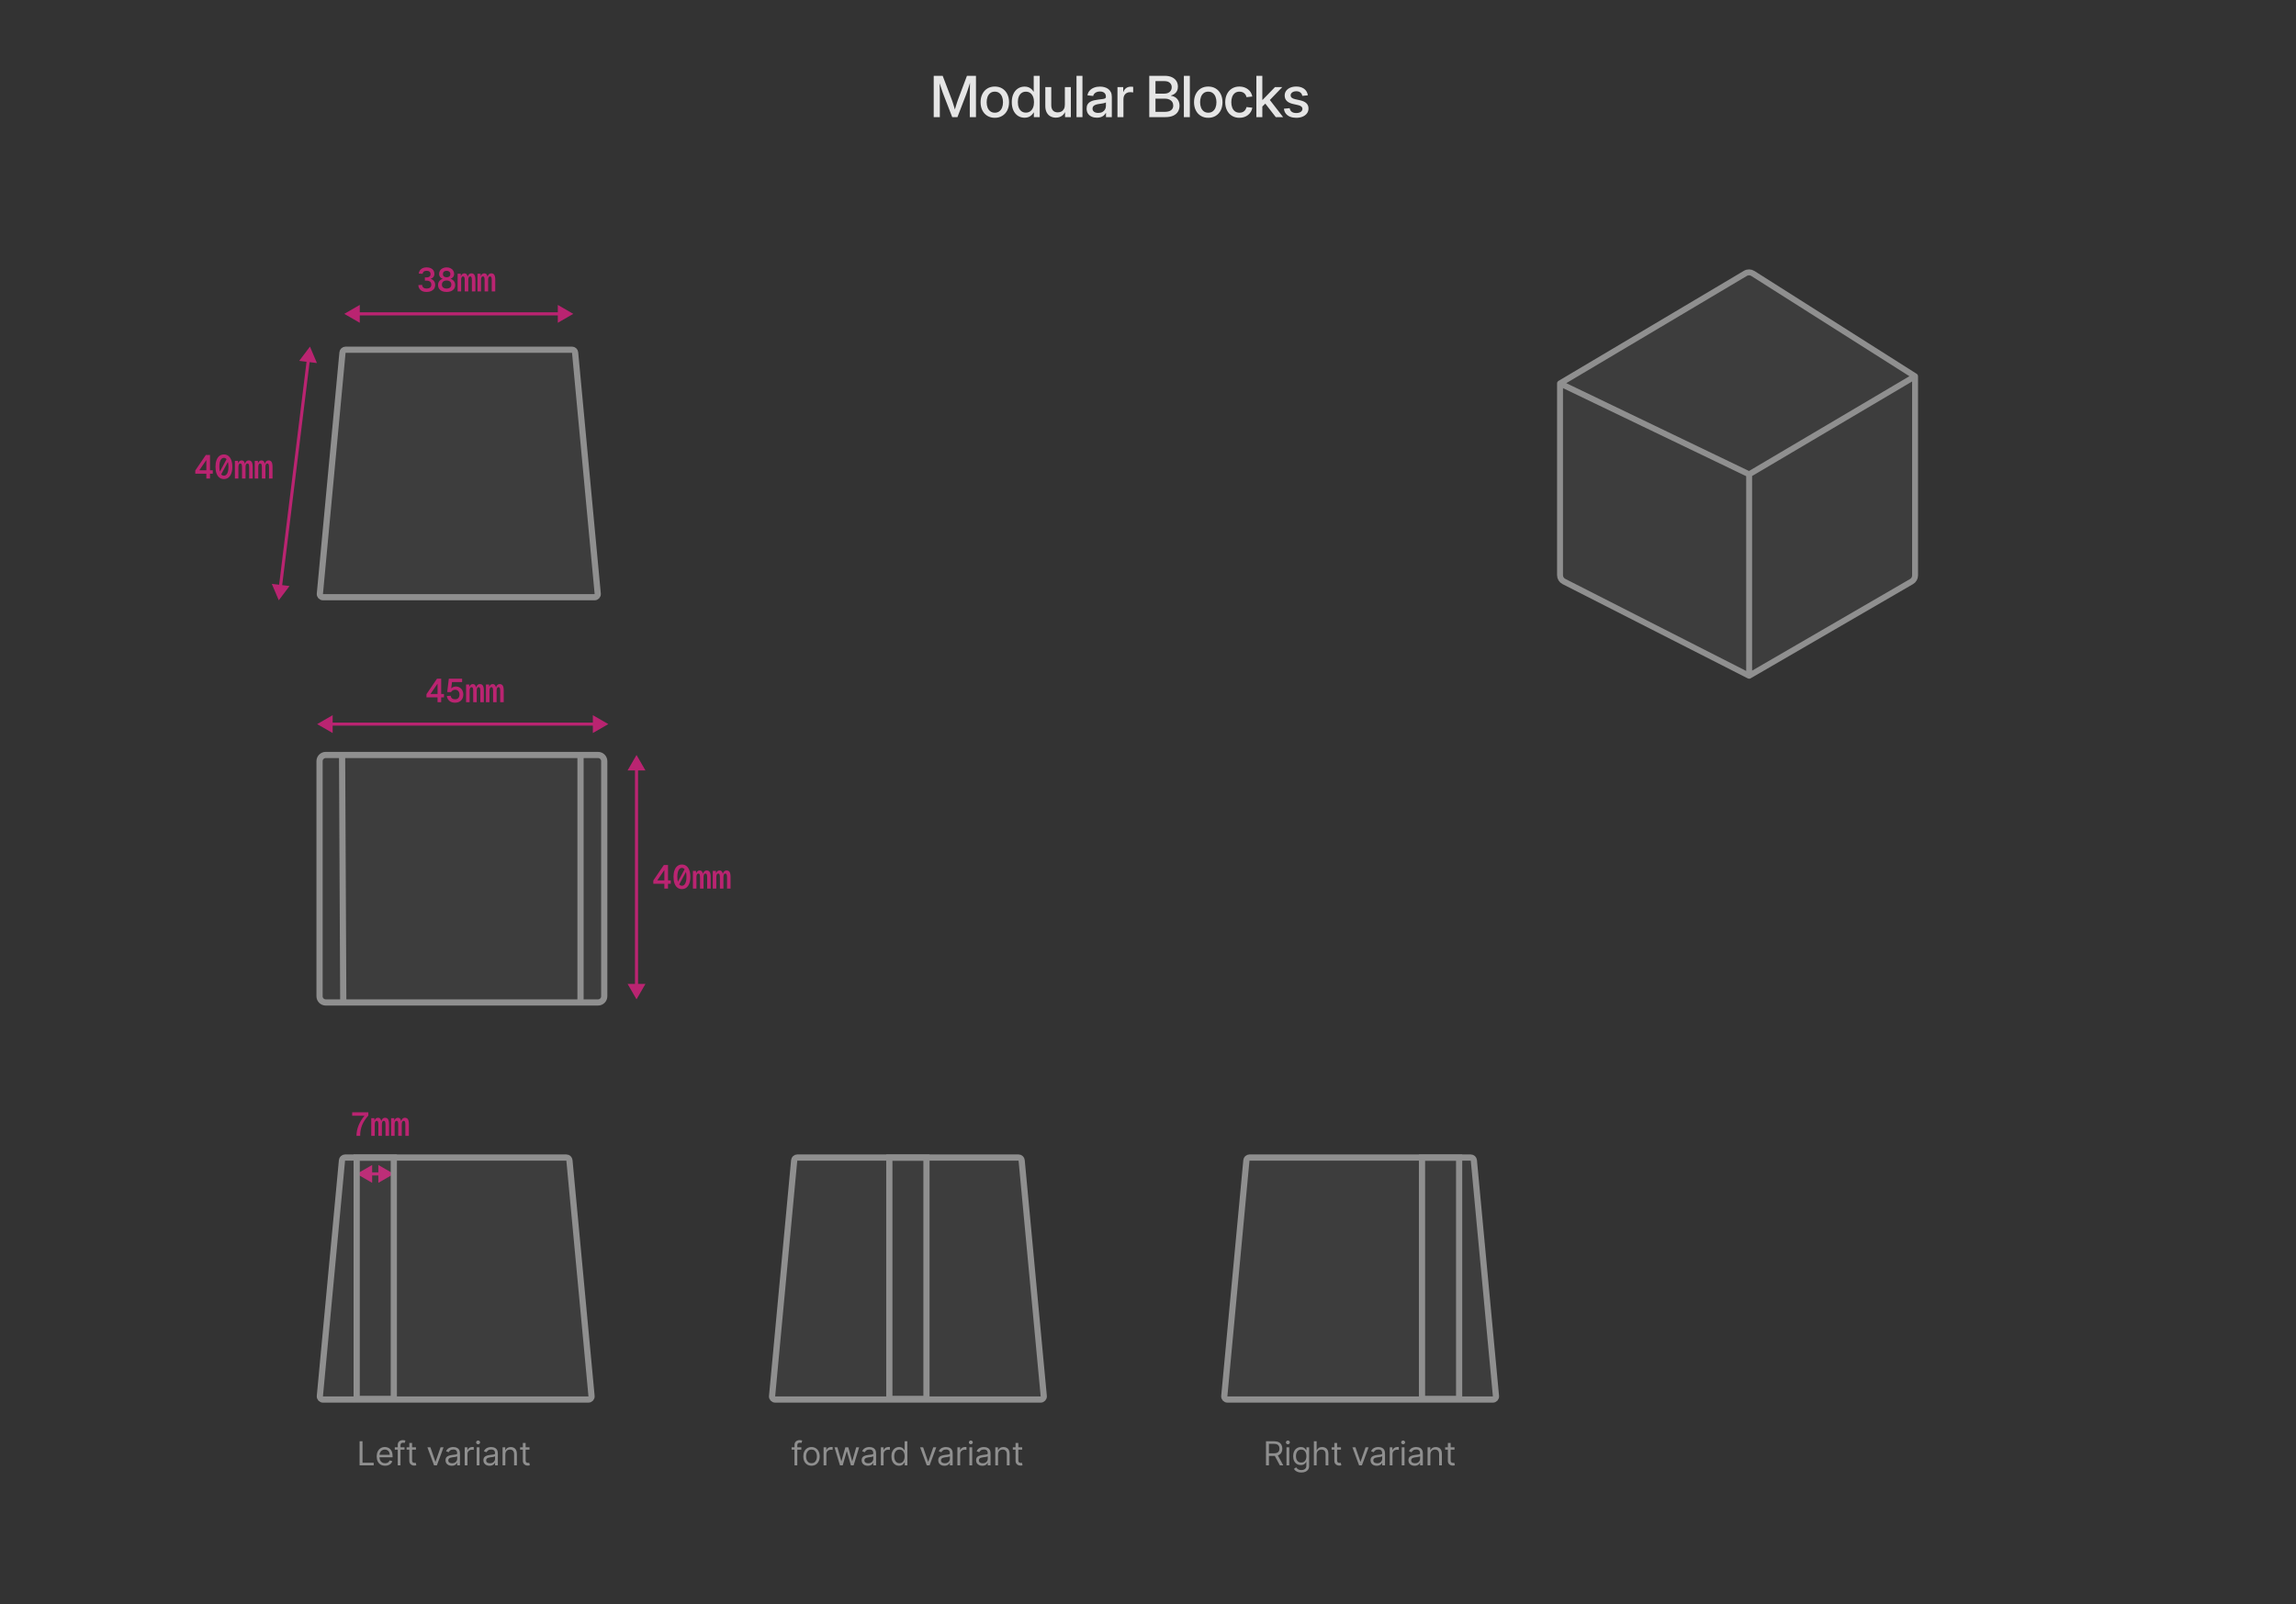 <svg  viewBox="0 0 970 678" fill="none" xmlns="http://www.w3.org/2000/svg">
<rect x="0" y="0" width="970" height="678" fill="#333333" stroke="none"/>
<path d="M241.665 147.781H145.996C145.321 147.781 144.757 148.295 144.694 148.967L135.134 250.939C135.062 251.706 135.665 252.369 136.436 252.369H251.225C251.995 252.369 252.599 251.706 252.527 250.939L242.967 148.967C242.904 148.295 242.34 147.781 241.665 147.781Z" fill="white" fill-opacity="0.05" stroke="#8F8F8F" stroke-width="2.615" stroke-linecap="round"/>
<path d="M184.852 294.694H180.176V293.35L184.628 286.798H186.392V293.266H187.568V294.694H186.392V296.738H184.852V294.694ZM184.852 293.266V288.912L181.87 293.266H184.852ZM192.252 296.962C191.58 296.962 190.992 296.841 190.488 296.598C189.984 296.356 189.588 296.02 189.298 295.59C189.009 295.161 188.841 294.671 188.794 294.12L190.418 294.036C190.474 294.522 190.661 294.89 190.978 295.142C191.296 295.394 191.72 295.52 192.252 295.52C192.84 295.52 193.298 295.343 193.624 294.988C193.951 294.624 194.114 294.13 194.114 293.504C194.114 292.888 193.946 292.398 193.61 292.034C193.284 291.661 192.836 291.474 192.266 291.474C191.902 291.474 191.562 291.568 191.244 291.754C190.927 291.932 190.698 292.174 190.558 292.482L188.934 292.454L189.62 286.798H195.234V288.226H190.964L190.544 291.586L190.278 291.39C190.502 290.989 190.82 290.676 191.23 290.452C191.641 290.228 192.08 290.116 192.546 290.116C193.181 290.116 193.741 290.266 194.226 290.564C194.712 290.854 195.085 291.255 195.346 291.768C195.608 292.282 195.738 292.86 195.738 293.504C195.738 294.186 195.594 294.788 195.304 295.31C195.015 295.833 194.604 296.239 194.072 296.528C193.54 296.818 192.934 296.962 192.252 296.962ZM196.909 289.262H198.225L198.281 290.928L198.099 290.886C198.202 290.326 198.398 289.888 198.687 289.57C198.986 289.253 199.345 289.094 199.765 289.094C200.194 289.094 200.526 289.248 200.759 289.556C201.002 289.864 201.16 290.331 201.235 290.956H201.053C201.146 290.368 201.338 289.911 201.627 289.584C201.916 289.258 202.285 289.094 202.733 289.094C203.321 289.094 203.746 289.309 204.007 289.738C204.278 290.158 204.413 290.835 204.413 291.768V296.738H202.929V291.964C202.929 291.386 202.873 290.98 202.761 290.746C202.649 290.504 202.472 290.382 202.229 290.382C202.052 290.382 201.902 290.443 201.781 290.564C201.66 290.676 201.566 290.849 201.501 291.082C201.436 291.316 201.403 291.614 201.403 291.978V296.738H199.919V291.964C199.919 291.395 199.863 290.989 199.751 290.746C199.648 290.504 199.471 290.382 199.219 290.382C199.042 290.382 198.892 290.443 198.771 290.564C198.65 290.676 198.556 290.849 198.491 291.082C198.426 291.316 198.393 291.614 198.393 291.978V296.738H196.909V289.262ZM205.303 289.262H206.619L206.675 290.928L206.493 290.886C206.596 290.326 206.792 289.888 207.081 289.57C207.38 289.253 207.739 289.094 208.159 289.094C208.589 289.094 208.92 289.248 209.153 289.556C209.396 289.864 209.555 290.331 209.629 290.956H209.447C209.541 290.368 209.732 289.911 210.021 289.584C210.311 289.258 210.679 289.094 211.127 289.094C211.715 289.094 212.14 289.309 212.401 289.738C212.672 290.158 212.807 290.835 212.807 291.768V296.738H211.323V291.964C211.323 291.386 211.267 290.98 211.155 290.746C211.043 290.504 210.866 290.382 210.623 290.382C210.446 290.382 210.297 290.443 210.175 290.564C210.054 290.676 209.961 290.849 209.895 291.082C209.83 291.316 209.797 291.614 209.797 291.978V296.738H208.313V291.964C208.313 291.395 208.257 290.989 208.145 290.746C208.043 290.504 207.865 290.382 207.613 290.382C207.436 290.382 207.287 290.443 207.165 290.564C207.044 290.676 206.951 290.849 206.885 291.082C206.82 291.316 206.787 291.614 206.787 291.978V296.738H205.303V289.262Z" fill="#BA2471"/>
<path d="M150.604 480C150.604 478.507 150.903 477.027 151.5 475.562C152.097 474.097 152.933 472.739 154.006 471.488H148.784V470.06H155.616V471.404C154.412 472.767 153.535 474.125 152.984 475.478C152.433 476.822 152.158 478.329 152.158 480H150.604ZM156.843 472.524H158.159L158.215 474.19L158.033 474.148C158.135 473.588 158.331 473.149 158.621 472.832C158.919 472.515 159.279 472.356 159.699 472.356C160.128 472.356 160.459 472.51 160.693 472.818C160.935 473.126 161.094 473.593 161.169 474.218H160.987C161.08 473.63 161.271 473.173 161.561 472.846C161.85 472.519 162.219 472.356 162.667 472.356C163.255 472.356 163.679 472.571 163.941 473C164.211 473.42 164.347 474.097 164.347 475.03V480H162.863V475.226C162.863 474.647 162.807 474.241 162.695 474.008C162.583 473.765 162.405 473.644 162.163 473.644C161.985 473.644 161.836 473.705 161.715 473.826C161.593 473.938 161.5 474.111 161.435 474.344C161.369 474.577 161.337 474.876 161.337 475.24V480H159.853V475.226C159.853 474.657 159.797 474.251 159.685 474.008C159.582 473.765 159.405 473.644 159.153 473.644C158.975 473.644 158.826 473.705 158.705 473.826C158.583 473.938 158.49 474.111 158.425 474.344C158.359 474.577 158.327 474.876 158.327 475.24V480H156.843V472.524ZM165.237 472.524H166.553L166.609 474.19L166.427 474.148C166.53 473.588 166.726 473.149 167.015 472.832C167.314 472.515 167.673 472.356 168.093 472.356C168.522 472.356 168.854 472.51 169.087 472.818C169.33 473.126 169.488 473.593 169.563 474.218H169.381C169.474 473.63 169.666 473.173 169.955 472.846C170.244 472.519 170.613 472.356 171.061 472.356C171.649 472.356 172.074 472.571 172.335 473C172.606 473.42 172.741 474.097 172.741 475.03V480H171.257V475.226C171.257 474.647 171.201 474.241 171.089 474.008C170.977 473.765 170.8 473.644 170.557 473.644C170.38 473.644 170.23 473.705 170.109 473.826C169.988 473.938 169.894 474.111 169.829 474.344C169.764 474.577 169.731 474.876 169.731 475.24V480H168.247V475.226C168.247 474.657 168.191 474.251 168.079 474.008C167.976 473.765 167.799 473.644 167.547 473.644C167.37 473.644 167.22 473.705 167.099 473.826C166.978 473.938 166.884 474.111 166.819 474.344C166.754 474.577 166.721 474.876 166.721 475.24V480H165.237V472.524Z" fill="#BA2471"/>
<path d="M151.92 619.242V609.06H153.153V618.148H157.886V619.242H151.92ZM162.698 619.401C161.962 619.401 161.328 619.239 160.794 618.914C160.264 618.586 159.854 618.129 159.566 617.542C159.281 616.952 159.138 616.266 159.138 615.484C159.138 614.701 159.281 614.012 159.566 613.415C159.854 612.816 160.255 612.348 160.769 612.013C161.286 611.675 161.889 611.506 162.579 611.506C162.976 611.506 163.369 611.573 163.757 611.705C164.145 611.838 164.498 612.053 164.816 612.352C165.134 612.647 165.388 613.038 165.577 613.525C165.766 614.012 165.86 614.612 165.86 615.325V615.822H159.974V614.808H164.667C164.667 614.377 164.581 613.992 164.408 613.654C164.239 613.316 163.997 613.049 163.682 612.854C163.371 612.658 163.003 612.56 162.579 612.56C162.111 612.56 161.707 612.676 161.366 612.908C161.028 613.137 160.767 613.435 160.585 613.803C160.403 614.171 160.312 614.566 160.312 614.987V615.663C160.312 616.239 160.411 616.728 160.61 617.129C160.812 617.527 161.092 617.83 161.45 618.039C161.808 618.245 162.224 618.347 162.698 618.347C163.006 618.347 163.285 618.304 163.533 618.218C163.785 618.129 164.002 617.996 164.185 617.82C164.367 617.641 164.508 617.419 164.607 617.154L165.741 617.472C165.621 617.857 165.421 618.195 165.139 618.487C164.857 618.775 164.509 619 164.095 619.163C163.681 619.322 163.215 619.401 162.698 619.401ZM170.905 611.606V612.6H166.789V611.606H170.905ZM168.022 619.242V610.552C168.022 610.114 168.125 609.75 168.33 609.458C168.536 609.166 168.802 608.948 169.131 608.802C169.459 608.656 169.805 608.583 170.17 608.583C170.458 608.583 170.693 608.606 170.876 608.653C171.058 608.699 171.194 608.742 171.283 608.782L170.945 609.796C170.885 609.776 170.803 609.751 170.697 609.722C170.594 609.692 170.458 609.677 170.289 609.677C169.901 609.677 169.621 609.775 169.449 609.97C169.28 610.166 169.195 610.452 169.195 610.83V619.242H168.022ZM175.731 611.606V612.6H171.773V611.606H175.731ZM172.927 609.776H174.1V617.055C174.1 617.386 174.148 617.635 174.244 617.8C174.344 617.963 174.47 618.072 174.622 618.129C174.778 618.182 174.942 618.208 175.114 618.208C175.244 618.208 175.35 618.201 175.432 618.188C175.515 618.172 175.582 618.158 175.631 618.148L175.87 619.202C175.79 619.232 175.679 619.262 175.537 619.292C175.394 619.325 175.214 619.342 174.995 619.342C174.664 619.342 174.339 619.27 174.021 619.128C173.706 618.985 173.444 618.768 173.235 618.477C173.03 618.185 172.927 617.817 172.927 617.373V609.776ZM187.397 611.606L184.574 619.242H183.38L180.557 611.606H181.829L183.937 617.691H184.017L186.125 611.606H187.397ZM190.821 619.421C190.337 619.421 189.898 619.33 189.503 619.148C189.109 618.962 188.796 618.695 188.564 618.347C188.332 617.996 188.216 617.572 188.216 617.075C188.216 616.637 188.302 616.282 188.474 616.011C188.647 615.736 188.877 615.52 189.165 615.364C189.454 615.209 189.772 615.093 190.12 615.016C190.471 614.937 190.824 614.874 191.179 614.827C191.643 614.768 192.019 614.723 192.307 614.693C192.599 614.66 192.811 614.605 192.944 614.529C193.08 614.453 193.148 614.32 193.148 614.131V614.092C193.148 613.601 193.013 613.22 192.745 612.948C192.48 612.676 192.077 612.54 191.537 612.54C190.977 612.54 190.537 612.663 190.219 612.908C189.901 613.154 189.677 613.415 189.548 613.694L188.435 613.296C188.633 612.832 188.899 612.471 189.23 612.212C189.565 611.951 189.929 611.768 190.324 611.665C190.721 611.559 191.113 611.506 191.497 611.506C191.742 611.506 192.024 611.536 192.342 611.596C192.664 611.652 192.974 611.77 193.272 611.949C193.573 612.128 193.824 612.398 194.023 612.759C194.221 613.121 194.321 613.604 194.321 614.211V619.242H193.148V618.208H193.088C193.008 618.374 192.876 618.551 192.69 618.74C192.505 618.929 192.258 619.09 191.949 619.222C191.641 619.355 191.265 619.421 190.821 619.421ZM191 618.367C191.464 618.367 191.855 618.276 192.173 618.094C192.495 617.911 192.737 617.676 192.899 617.388C193.065 617.099 193.148 616.796 193.148 616.478V615.404C193.098 615.464 192.988 615.518 192.819 615.568C192.654 615.615 192.461 615.656 192.243 615.692C192.027 615.726 191.817 615.755 191.611 615.782C191.409 615.805 191.245 615.825 191.119 615.842C190.814 615.881 190.529 615.946 190.264 616.036C190.002 616.122 189.79 616.253 189.628 616.428C189.469 616.601 189.389 616.836 189.389 617.134C189.389 617.542 189.54 617.85 189.841 618.059C190.146 618.264 190.533 618.367 191 618.367ZM196.322 619.242V611.606H197.456V612.759H197.535C197.675 612.381 197.927 612.075 198.291 611.839C198.656 611.604 199.067 611.487 199.524 611.487C199.61 611.487 199.718 611.488 199.847 611.491C199.976 611.495 200.074 611.5 200.141 611.506V612.7C200.101 612.69 200.01 612.675 199.867 612.655C199.728 612.632 199.58 612.62 199.425 612.62C199.053 612.62 198.722 612.698 198.43 612.854C198.142 613.006 197.913 613.218 197.744 613.49C197.579 613.759 197.496 614.065 197.496 614.41V619.242H196.322ZM201.391 619.242V611.606H202.565V619.242H201.391ZM201.988 610.333C201.759 610.333 201.562 610.255 201.396 610.099C201.234 609.944 201.153 609.756 201.153 609.538C201.153 609.319 201.234 609.132 201.396 608.976C201.562 608.82 201.759 608.742 201.988 608.742C202.217 608.742 202.412 608.82 202.575 608.976C202.74 609.132 202.823 609.319 202.823 609.538C202.823 609.756 202.74 609.944 202.575 610.099C202.412 610.255 202.217 610.333 201.988 610.333ZM206.821 619.421C206.337 619.421 205.898 619.33 205.503 619.148C205.109 618.962 204.796 618.695 204.564 618.347C204.332 617.996 204.216 617.572 204.216 617.075C204.216 616.637 204.302 616.282 204.474 616.011C204.647 615.736 204.877 615.52 205.165 615.364C205.454 615.209 205.772 615.093 206.12 615.016C206.471 614.937 206.824 614.874 207.179 614.827C207.643 614.768 208.019 614.723 208.307 614.693C208.599 614.66 208.811 614.605 208.944 614.529C209.08 614.453 209.147 614.32 209.147 614.131V614.092C209.147 613.601 209.013 613.22 208.745 612.948C208.48 612.676 208.077 612.54 207.537 612.54C206.977 612.54 206.537 612.663 206.219 612.908C205.901 613.154 205.677 613.415 205.548 613.694L204.434 613.296C204.633 612.832 204.898 612.471 205.23 612.212C205.565 611.951 205.929 611.768 206.324 611.665C206.721 611.559 207.112 611.506 207.497 611.506C207.742 611.506 208.024 611.536 208.342 611.596C208.664 611.652 208.973 611.77 209.272 611.949C209.573 612.128 209.824 612.398 210.022 612.759C210.221 613.121 210.321 613.604 210.321 614.211V619.242H209.147V618.208H209.088C209.008 618.374 208.876 618.551 208.69 618.74C208.505 618.929 208.258 619.09 207.949 619.222C207.641 619.355 207.265 619.421 206.821 619.421ZM207 618.367C207.464 618.367 207.855 618.276 208.173 618.094C208.495 617.911 208.737 617.676 208.899 617.388C209.065 617.099 209.147 616.796 209.147 616.478V615.404C209.098 615.464 208.988 615.518 208.819 615.568C208.654 615.615 208.461 615.656 208.243 615.692C208.027 615.726 207.817 615.755 207.611 615.782C207.409 615.805 207.245 615.825 207.119 615.842C206.814 615.881 206.529 615.946 206.264 616.036C206.002 616.122 205.79 616.253 205.628 616.428C205.469 616.601 205.389 616.836 205.389 617.134C205.389 617.542 205.54 617.85 205.841 618.059C206.146 618.264 206.532 618.367 207 618.367ZM213.496 614.648V619.242H212.322V611.606H213.456V612.799H213.555C213.734 612.411 214.006 612.1 214.371 611.864C214.735 611.626 215.206 611.506 215.783 611.506C216.3 611.506 216.752 611.612 217.14 611.825C217.528 612.033 217.829 612.352 218.045 612.779C218.26 613.203 218.368 613.74 218.368 614.39V619.242H217.194V614.469C217.194 613.87 217.039 613.402 216.727 613.067C216.416 612.729 215.988 612.56 215.444 612.56C215.07 612.56 214.735 612.642 214.44 612.804C214.149 612.966 213.918 613.203 213.749 613.515C213.58 613.826 213.496 614.204 213.496 614.648ZM223.693 611.606V612.6H219.735V611.606H223.693ZM220.889 609.776H222.062V617.055C222.062 617.386 222.11 617.635 222.206 617.8C222.306 617.963 222.432 618.072 222.584 618.129C222.74 618.182 222.904 618.208 223.076 618.208C223.206 618.208 223.312 618.201 223.394 618.188C223.477 618.172 223.544 618.158 223.593 618.148L223.832 619.202C223.752 619.232 223.641 619.262 223.499 619.292C223.356 619.325 223.176 619.342 222.957 619.342C222.626 619.342 222.301 619.27 221.983 619.128C221.668 618.985 221.406 618.768 221.197 618.477C220.992 618.185 220.889 617.817 220.889 617.373V609.776Z" fill="#8F8F8F"/>
<path d="M338.545 611.606V612.6H334.428V611.606H338.545ZM335.661 619.242V610.552C335.661 610.114 335.764 609.75 335.969 609.458C336.175 609.166 336.442 608.948 336.77 608.802C337.098 608.656 337.444 608.583 337.809 608.583C338.097 608.583 338.333 608.606 338.515 608.653C338.697 608.699 338.833 608.742 338.923 608.782L338.585 609.796C338.525 609.776 338.442 609.751 338.336 609.722C338.233 609.692 338.097 609.677 337.928 609.677C337.54 609.677 337.26 609.775 337.088 609.97C336.919 610.166 336.835 610.452 336.835 610.83V619.242H335.661ZM342.837 619.401C342.148 619.401 341.543 619.237 341.022 618.909C340.505 618.581 340.101 618.122 339.809 617.532C339.521 616.942 339.377 616.253 339.377 615.464C339.377 614.668 339.521 613.974 339.809 613.381C340.101 612.787 340.505 612.327 341.022 611.999C341.543 611.67 342.148 611.506 342.837 611.506C343.526 611.506 344.13 611.67 344.647 611.999C345.167 612.327 345.571 612.787 345.86 613.381C346.151 613.974 346.297 614.668 346.297 615.464C346.297 616.253 346.151 616.942 345.86 617.532C345.571 618.122 345.167 618.581 344.647 618.909C344.13 619.237 343.526 619.401 342.837 619.401ZM342.837 618.347C343.361 618.347 343.791 618.213 344.13 617.945C344.468 617.676 344.718 617.323 344.88 616.886C345.043 616.448 345.124 615.974 345.124 615.464C345.124 614.953 345.043 614.478 344.88 614.037C344.718 613.596 344.468 613.24 344.13 612.968C343.791 612.696 343.361 612.56 342.837 612.56C342.313 612.56 341.882 612.696 341.544 612.968C341.206 613.24 340.956 613.596 340.794 614.037C340.631 614.478 340.55 614.953 340.55 615.464C340.55 615.974 340.631 616.448 340.794 616.886C340.956 617.323 341.206 617.676 341.544 617.945C341.882 618.213 342.313 618.347 342.837 618.347ZM347.948 619.242V611.606H349.082V612.759H349.161C349.3 612.381 349.552 612.075 349.917 611.839C350.281 611.604 350.692 611.487 351.15 611.487C351.236 611.487 351.344 611.488 351.473 611.491C351.602 611.495 351.7 611.5 351.766 611.506V612.7C351.727 612.69 351.635 612.675 351.493 612.655C351.354 612.632 351.206 612.62 351.05 612.62C350.679 612.62 350.348 612.698 350.056 612.854C349.768 613.006 349.539 613.218 349.37 613.49C349.204 613.759 349.121 614.065 349.121 614.41V619.242H347.948ZM354.87 619.242L352.544 611.606H353.777L355.427 617.452H355.507L357.137 611.606H358.39L360.001 617.433H360.081L361.731 611.606H362.964L360.637 619.242H359.484L357.813 613.376H357.694L356.024 619.242H354.87ZM366.622 619.421C366.138 619.421 365.699 619.33 365.305 619.148C364.91 618.962 364.597 618.695 364.365 618.347C364.133 617.996 364.017 617.572 364.017 617.075C364.017 616.637 364.103 616.282 364.276 616.011C364.448 615.736 364.678 615.52 364.967 615.364C365.255 615.209 365.573 615.093 365.921 615.016C366.273 614.937 366.626 614.874 366.98 614.827C367.444 614.768 367.821 614.723 368.109 614.693C368.401 614.66 368.613 614.605 368.745 614.529C368.881 614.453 368.949 614.32 368.949 614.131V614.092C368.949 613.601 368.815 613.22 368.546 612.948C368.281 612.676 367.879 612.54 367.338 612.54C366.778 612.54 366.339 612.663 366.021 612.908C365.703 613.154 365.479 613.415 365.35 613.694L364.236 613.296C364.435 612.832 364.7 612.471 365.031 612.212C365.366 611.951 365.731 611.768 366.125 611.665C366.523 611.559 366.914 611.506 367.298 611.506C367.544 611.506 367.825 611.536 368.144 611.596C368.465 611.652 368.775 611.77 369.073 611.949C369.375 612.128 369.625 612.398 369.824 612.759C370.023 613.121 370.122 613.604 370.122 614.211V619.242H368.949V618.208H368.889C368.81 618.374 368.677 618.551 368.492 618.74C368.306 618.929 368.059 619.09 367.751 619.222C367.443 619.355 367.066 619.421 366.622 619.421ZM366.801 618.367C367.265 618.367 367.656 618.276 367.975 618.094C368.296 617.911 368.538 617.676 368.7 617.388C368.866 617.099 368.949 616.796 368.949 616.478V615.404C368.899 615.464 368.79 615.518 368.621 615.568C368.455 615.615 368.263 615.656 368.044 615.692C367.829 615.726 367.618 615.755 367.413 615.782C367.211 615.805 367.047 615.825 366.921 615.842C366.616 615.881 366.331 615.946 366.066 616.036C365.804 616.122 365.592 616.253 365.429 616.428C365.27 616.601 365.191 616.836 365.191 617.134C365.191 617.542 365.341 617.85 365.643 618.059C365.948 618.264 366.334 618.367 366.801 618.367ZM372.124 619.242V611.606H373.257V612.759H373.337C373.476 612.381 373.728 612.075 374.093 611.839C374.457 611.604 374.868 611.487 375.326 611.487C375.412 611.487 375.519 611.488 375.649 611.491C375.778 611.495 375.876 611.5 375.942 611.506V612.7C375.902 612.69 375.811 612.675 375.669 612.655C375.529 612.632 375.382 612.62 375.226 612.62C374.855 612.62 374.523 612.698 374.232 612.854C373.943 613.006 373.715 613.218 373.546 613.49C373.38 613.759 373.297 614.065 373.297 614.41V619.242H372.124ZM379.844 619.401C379.208 619.401 378.646 619.241 378.159 618.919C377.671 618.594 377.29 618.137 377.015 617.547C376.74 616.954 376.602 616.253 376.602 615.444C376.602 614.642 376.74 613.946 377.015 613.356C377.29 612.766 377.673 612.31 378.164 611.989C378.654 611.667 379.221 611.506 379.864 611.506C380.361 611.506 380.754 611.589 381.042 611.755C381.334 611.917 381.556 612.103 381.708 612.312C381.864 612.517 381.985 612.686 382.071 612.819H382.171V609.06H383.344V619.242H382.21V618.069H382.071C381.985 618.208 381.862 618.384 381.703 618.596C381.544 618.805 381.317 618.992 381.022 619.158C380.727 619.32 380.334 619.401 379.844 619.401ZM380.003 618.347C380.474 618.347 380.871 618.225 381.196 617.979C381.521 617.731 381.768 617.388 381.937 616.95C382.106 616.509 382.191 616.001 382.191 615.424C382.191 614.854 382.108 614.355 381.942 613.928C381.776 613.497 381.531 613.162 381.206 612.923C380.881 612.681 380.48 612.56 380.003 612.56C379.506 612.56 379.092 612.688 378.76 612.943C378.432 613.195 378.185 613.538 378.019 613.972C377.857 614.403 377.776 614.887 377.776 615.424C377.776 615.968 377.859 616.461 378.024 616.906C378.193 617.346 378.442 617.698 378.77 617.96C379.102 618.218 379.513 618.347 380.003 618.347ZM395.558 611.606L392.734 619.242H391.541L388.717 611.606H389.989L392.097 617.691H392.177L394.285 611.606H395.558ZM398.981 619.421C398.497 619.421 398.058 619.33 397.663 619.148C397.269 618.962 396.956 618.695 396.724 618.347C396.492 617.996 396.376 617.572 396.376 617.075C396.376 616.637 396.462 616.282 396.634 616.011C396.807 615.736 397.037 615.52 397.325 615.364C397.614 615.209 397.932 615.093 398.28 615.016C398.631 614.937 398.984 614.874 399.339 614.827C399.803 614.768 400.179 614.723 400.467 614.693C400.759 614.66 400.971 614.605 401.104 614.529C401.24 614.453 401.308 614.32 401.308 614.131V614.092C401.308 613.601 401.173 613.22 400.905 612.948C400.64 612.676 400.237 612.54 399.697 612.54C399.137 612.54 398.698 612.663 398.379 612.908C398.061 613.154 397.837 613.415 397.708 613.694L396.595 613.296C396.793 612.832 397.059 612.471 397.39 612.212C397.725 611.951 398.089 611.768 398.484 611.665C398.882 611.559 399.273 611.506 399.657 611.506C399.902 611.506 400.184 611.536 400.502 611.596C400.824 611.652 401.134 611.77 401.432 611.949C401.734 612.128 401.984 612.398 402.183 612.759C402.382 613.121 402.481 613.604 402.481 614.211V619.242H401.308V618.208H401.248C401.168 618.374 401.036 618.551 400.85 618.74C400.665 618.929 400.418 619.09 400.109 619.222C399.801 619.355 399.425 619.421 398.981 619.421ZM399.16 618.367C399.624 618.367 400.015 618.276 400.333 618.094C400.655 617.911 400.897 617.676 401.059 617.388C401.225 617.099 401.308 616.796 401.308 616.478V615.404C401.258 615.464 401.149 615.518 400.98 615.568C400.814 615.615 400.622 615.656 400.403 615.692C400.187 615.726 399.977 615.755 399.771 615.782C399.569 615.805 399.405 615.825 399.279 615.842C398.974 615.881 398.689 615.946 398.424 616.036C398.162 616.122 397.95 616.253 397.788 616.428C397.629 616.601 397.549 616.836 397.549 617.134C397.549 617.542 397.7 617.85 398.002 618.059C398.306 618.264 398.693 618.367 399.16 618.367ZM404.482 619.242V611.606H405.616V612.759H405.696C405.835 612.381 406.087 612.075 406.451 611.839C406.816 611.604 407.227 611.487 407.684 611.487C407.77 611.487 407.878 611.488 408.007 611.491C408.137 611.495 408.234 611.5 408.301 611.506V612.7C408.261 612.69 408.17 612.675 408.027 612.655C407.888 612.632 407.741 612.62 407.585 612.62C407.214 612.62 406.882 612.698 406.59 612.854C406.302 613.006 406.073 613.218 405.904 613.49C405.739 613.759 405.656 614.065 405.656 614.41V619.242H404.482ZM409.551 619.242V611.606H410.725V619.242H409.551ZM410.148 610.333C409.919 610.333 409.722 610.255 409.556 610.099C409.394 609.944 409.313 609.756 409.313 609.538C409.313 609.319 409.394 609.132 409.556 608.976C409.722 608.82 409.919 608.742 410.148 608.742C410.377 608.742 410.572 608.82 410.735 608.976C410.9 609.132 410.983 609.319 410.983 609.538C410.983 609.756 410.9 609.944 410.735 610.099C410.572 610.255 410.377 610.333 410.148 610.333ZM414.981 619.421C414.497 619.421 414.058 619.33 413.663 619.148C413.269 618.962 412.956 618.695 412.724 618.347C412.492 617.996 412.376 617.572 412.376 617.075C412.376 616.637 412.462 616.282 412.634 616.011C412.807 615.736 413.037 615.52 413.325 615.364C413.614 615.209 413.932 615.093 414.28 615.016C414.631 614.937 414.984 614.874 415.339 614.827C415.803 614.768 416.179 614.723 416.467 614.693C416.759 614.66 416.971 614.605 417.104 614.529C417.24 614.453 417.308 614.32 417.308 614.131V614.092C417.308 613.601 417.173 613.22 416.905 612.948C416.64 612.676 416.237 612.54 415.697 612.54C415.137 612.54 414.697 612.663 414.379 612.908C414.061 613.154 413.837 613.415 413.708 613.694L412.595 613.296C412.793 612.832 413.059 612.471 413.39 612.212C413.725 611.951 414.089 611.768 414.484 611.665C414.881 611.559 415.273 611.506 415.657 611.506C415.902 611.506 416.184 611.536 416.502 611.596C416.824 611.652 417.134 611.77 417.432 611.949C417.733 612.128 417.984 612.398 418.183 612.759C418.381 613.121 418.481 613.604 418.481 614.211V619.242H417.308V618.208H417.248C417.168 618.374 417.036 618.551 416.85 618.74C416.665 618.929 416.418 619.09 416.109 619.222C415.801 619.355 415.425 619.421 414.981 619.421ZM415.16 618.367C415.624 618.367 416.015 618.276 416.333 618.094C416.655 617.911 416.897 617.676 417.059 617.388C417.225 617.099 417.308 616.796 417.308 616.478V615.404C417.258 615.464 417.148 615.518 416.979 615.568C416.814 615.615 416.621 615.656 416.403 615.692C416.187 615.726 415.977 615.755 415.771 615.782C415.569 615.805 415.405 615.825 415.279 615.842C414.974 615.881 414.689 615.946 414.424 616.036C414.162 616.122 413.95 616.253 413.788 616.428C413.629 616.601 413.549 616.836 413.549 617.134C413.549 617.542 413.7 617.85 414.001 618.059C414.306 618.264 414.693 618.367 415.16 618.367ZM421.656 614.648V619.242H420.482V611.606H421.616V612.799H421.715C421.894 612.411 422.166 612.1 422.531 611.864C422.895 611.626 423.366 611.506 423.943 611.506C424.46 611.506 424.912 611.612 425.3 611.825C425.688 612.033 425.989 612.352 426.205 612.779C426.42 613.203 426.528 613.74 426.528 614.39V619.242H425.355V614.469C425.355 613.87 425.199 613.402 424.887 613.067C424.576 612.729 424.148 612.56 423.605 612.56C423.23 612.56 422.895 612.642 422.6 612.804C422.309 612.966 422.078 613.203 421.909 613.515C421.74 613.826 421.656 614.204 421.656 614.648ZM431.853 611.606V612.6H427.895V611.606H431.853ZM429.049 609.776H430.222V617.055C430.222 617.386 430.27 617.635 430.366 617.8C430.466 617.963 430.592 618.072 430.744 618.129C430.9 618.182 431.064 618.208 431.236 618.208C431.366 618.208 431.472 618.201 431.555 618.188C431.637 618.172 431.704 618.158 431.753 618.148L431.992 619.202C431.913 619.232 431.801 619.262 431.659 619.292C431.516 619.325 431.336 619.342 431.117 619.342C430.786 619.342 430.461 619.27 430.143 619.128C429.828 618.985 429.566 618.768 429.357 618.477C429.152 618.185 429.049 617.817 429.049 617.373V609.776Z" fill="#8F8F8F"/>
<path d="M534.85 619.242V609.06H538.29C539.086 609.06 539.739 609.196 540.249 609.468C540.76 609.737 541.138 610.106 541.383 610.577C541.628 611.047 541.751 611.583 541.751 612.183C541.751 612.782 541.628 613.314 541.383 613.778C541.138 614.242 540.761 614.607 540.254 614.872C539.747 615.134 539.099 615.265 538.31 615.265H535.526V614.151H538.271C538.814 614.151 539.252 614.072 539.583 613.913C539.918 613.754 540.16 613.528 540.309 613.237C540.461 612.942 540.538 612.59 540.538 612.183C540.538 611.775 540.461 611.419 540.309 611.114C540.156 610.809 539.913 610.573 539.578 610.408C539.243 610.239 538.801 610.154 538.251 610.154H536.083V619.242H534.85ZM539.643 614.668L542.148 619.242H540.717L538.251 614.668H539.643ZM543.506 619.242V611.606H544.679V619.242H543.506ZM544.103 610.333C543.874 610.333 543.677 610.255 543.511 610.099C543.349 609.944 543.267 609.756 543.267 609.538C543.267 609.319 543.349 609.132 543.511 608.976C543.677 608.82 543.874 608.742 544.103 608.742C544.331 608.742 544.527 608.82 544.689 608.976C544.855 609.132 544.938 609.319 544.938 609.538C544.938 609.756 544.855 609.944 544.689 610.099C544.527 610.255 544.331 610.333 544.103 610.333ZM549.771 622.265C549.204 622.265 548.717 622.192 548.309 622.046C547.901 621.904 547.562 621.715 547.29 621.479C547.021 621.247 546.808 620.999 546.649 620.734L547.583 620.077C547.689 620.217 547.824 620.376 547.986 620.555C548.148 620.737 548.37 620.894 548.652 621.027C548.937 621.163 549.31 621.231 549.771 621.231C550.387 621.231 550.896 621.082 551.297 620.783C551.698 620.485 551.899 620.018 551.899 619.381V617.83H551.799C551.713 617.969 551.59 618.142 551.431 618.347C551.276 618.549 551.05 618.73 550.755 618.889C550.463 619.045 550.069 619.123 549.572 619.123C548.955 619.123 548.402 618.977 547.911 618.685C547.424 618.394 547.038 617.969 546.753 617.413C546.471 616.856 546.33 616.18 546.33 615.384C546.33 614.602 546.468 613.921 546.743 613.341C547.018 612.758 547.401 612.307 547.892 611.989C548.382 611.667 548.949 611.506 549.592 611.506C550.089 611.506 550.483 611.589 550.775 611.755C551.07 611.917 551.295 612.103 551.451 612.312C551.61 612.517 551.733 612.686 551.819 612.819H551.938V611.606H553.072V619.461C553.072 620.117 552.923 620.651 552.624 621.062C552.329 621.476 551.932 621.779 551.431 621.972C550.934 622.167 550.381 622.265 549.771 622.265ZM549.731 618.069C550.202 618.069 550.599 617.961 550.924 617.746C551.249 617.53 551.496 617.22 551.665 616.816C551.834 616.412 551.919 615.928 551.919 615.364C551.919 614.814 551.836 614.329 551.67 613.908C551.504 613.487 551.259 613.157 550.934 612.918C550.609 612.68 550.208 612.56 549.731 612.56C549.234 612.56 548.82 612.686 548.488 612.938C548.16 613.19 547.913 613.528 547.747 613.952C547.585 614.377 547.504 614.847 547.504 615.364C547.504 615.895 547.587 616.364 547.752 616.771C547.921 617.176 548.17 617.494 548.498 617.726C548.829 617.955 549.24 618.069 549.731 618.069ZM556.253 614.648V619.242H555.08V609.06H556.253V612.799H556.352C556.531 612.405 556.8 612.091 557.158 611.859C557.519 611.624 558 611.506 558.6 611.506C559.12 611.506 559.576 611.611 559.967 611.82C560.358 612.025 560.661 612.342 560.877 612.769C561.095 613.193 561.205 613.734 561.205 614.39V619.242H560.031V614.469C560.031 613.863 559.874 613.394 559.559 613.062C559.247 612.728 558.815 612.56 558.261 612.56C557.877 612.56 557.532 612.642 557.227 612.804C556.926 612.966 556.687 613.203 556.511 613.515C556.339 613.826 556.253 614.204 556.253 614.648ZM566.532 611.606V612.6H562.575V611.606H566.532ZM563.728 609.776H564.901V617.055C564.901 617.386 564.95 617.635 565.046 617.8C565.145 617.963 565.271 618.072 565.423 618.129C565.579 618.182 565.743 618.208 565.916 618.208C566.045 618.208 566.151 618.201 566.234 618.188C566.317 618.172 566.383 618.158 566.433 618.148L566.671 619.202C566.592 619.232 566.481 619.262 566.338 619.292C566.196 619.325 566.015 619.342 565.796 619.342C565.465 619.342 565.14 619.27 564.822 619.128C564.507 618.985 564.245 618.768 564.036 618.477C563.831 618.185 563.728 617.817 563.728 617.373V609.776ZM578.199 611.606L575.375 619.242H574.182L571.358 611.606H572.631L574.739 617.691H574.818L576.926 611.606H578.199ZM581.622 619.421C581.138 619.421 580.699 619.33 580.305 619.148C579.91 618.962 579.597 618.695 579.365 618.347C579.133 617.996 579.017 617.572 579.017 617.075C579.017 616.637 579.103 616.282 579.276 616.011C579.448 615.736 579.678 615.52 579.967 615.364C580.255 615.209 580.573 615.093 580.921 615.016C581.273 614.937 581.626 614.874 581.98 614.827C582.444 614.768 582.82 614.723 583.109 614.693C583.4 614.66 583.613 614.605 583.745 614.529C583.881 614.453 583.949 614.32 583.949 614.131V614.092C583.949 613.601 583.815 613.22 583.546 612.948C583.281 612.676 582.878 612.54 582.338 612.54C581.778 612.54 581.339 612.663 581.021 612.908C580.703 613.154 580.479 613.415 580.35 613.694L579.236 613.296C579.435 612.832 579.7 612.471 580.031 612.212C580.366 611.951 580.731 611.768 581.125 611.665C581.523 611.559 581.914 611.506 582.298 611.506C582.544 611.506 582.825 611.536 583.144 611.596C583.465 611.652 583.775 611.77 584.073 611.949C584.375 612.128 584.625 612.398 584.824 612.759C585.023 613.121 585.122 613.604 585.122 614.211V619.242H583.949V618.208H583.889C583.81 618.374 583.677 618.551 583.492 618.74C583.306 618.929 583.059 619.09 582.751 619.222C582.443 619.355 582.066 619.421 581.622 619.421ZM581.801 618.367C582.265 618.367 582.656 618.276 582.975 618.094C583.296 617.911 583.538 617.676 583.7 617.388C583.866 617.099 583.949 616.796 583.949 616.478V615.404C583.899 615.464 583.79 615.518 583.621 615.568C583.455 615.615 583.263 615.656 583.044 615.692C582.829 615.726 582.618 615.755 582.413 615.782C582.211 615.805 582.047 615.825 581.921 615.842C581.616 615.881 581.331 615.946 581.065 616.036C580.804 616.122 580.591 616.253 580.429 616.428C580.27 616.601 580.19 616.836 580.19 617.134C580.19 617.542 580.341 617.85 580.643 618.059C580.948 618.264 581.334 618.367 581.801 618.367ZM587.124 619.242V611.606H588.257V612.759H588.337C588.476 612.381 588.728 612.075 589.093 611.839C589.457 611.604 589.868 611.487 590.325 611.487C590.412 611.487 590.519 611.488 590.649 611.491C590.778 611.495 590.876 611.5 590.942 611.506V612.7C590.902 612.69 590.811 612.675 590.669 612.655C590.529 612.632 590.382 612.62 590.226 612.62C589.855 612.62 589.523 612.698 589.232 612.854C588.943 613.006 588.715 613.218 588.546 613.49C588.38 613.759 588.297 614.065 588.297 614.41V619.242H587.124ZM592.193 619.242V611.606H593.366V619.242H592.193ZM592.789 610.333C592.561 610.333 592.363 610.255 592.198 610.099C592.035 609.944 591.954 609.756 591.954 609.538C591.954 609.319 592.035 609.132 592.198 608.976C592.363 608.82 592.561 608.742 592.789 608.742C593.018 608.742 593.214 608.82 593.376 608.976C593.542 609.132 593.625 609.319 593.625 609.538C593.625 609.756 593.542 609.944 593.376 610.099C593.214 610.255 593.018 610.333 592.789 610.333ZM597.622 619.421C597.138 619.421 596.699 619.33 596.305 619.148C595.91 618.962 595.597 618.695 595.365 618.347C595.133 617.996 595.017 617.572 595.017 617.075C595.017 616.637 595.103 616.282 595.276 616.011C595.448 615.736 595.678 615.52 595.967 615.364C596.255 615.209 596.573 615.093 596.921 615.016C597.273 614.937 597.626 614.874 597.98 614.827C598.444 614.768 598.82 614.723 599.109 614.693C599.4 614.66 599.612 614.605 599.745 614.529C599.881 614.453 599.949 614.32 599.949 614.131V614.092C599.949 613.601 599.815 613.22 599.546 612.948C599.281 612.676 598.878 612.54 598.338 612.54C597.778 612.54 597.339 612.663 597.021 612.908C596.702 613.154 596.479 613.415 596.349 613.694L595.236 613.296C595.435 612.832 595.7 612.471 596.031 612.212C596.366 611.951 596.731 611.768 597.125 611.665C597.523 611.559 597.914 611.506 598.298 611.506C598.544 611.506 598.825 611.536 599.143 611.596C599.465 611.652 599.775 611.77 600.073 611.949C600.375 612.128 600.625 612.398 600.824 612.759C601.023 613.121 601.122 613.604 601.122 614.211V619.242H599.949V618.208H599.889C599.81 618.374 599.677 618.551 599.492 618.74C599.306 618.929 599.059 619.09 598.751 619.222C598.443 619.355 598.066 619.421 597.622 619.421ZM597.801 618.367C598.265 618.367 598.656 618.276 598.974 618.094C599.296 617.911 599.538 617.676 599.7 617.388C599.866 617.099 599.949 616.796 599.949 616.478V615.404C599.899 615.464 599.79 615.518 599.621 615.568C599.455 615.615 599.263 615.656 599.044 615.692C598.829 615.726 598.618 615.755 598.413 615.782C598.21 615.805 598.046 615.825 597.92 615.842C597.616 615.881 597.331 615.946 597.065 616.036C596.804 616.122 596.591 616.253 596.429 616.428C596.27 616.601 596.19 616.836 596.19 617.134C596.19 617.542 596.341 617.85 596.643 618.059C596.948 618.264 597.334 618.367 597.801 618.367ZM604.297 614.648V619.242H603.124V611.606H604.257V612.799H604.357C604.536 612.411 604.807 612.1 605.172 611.864C605.537 611.626 606.007 611.506 606.584 611.506C607.101 611.506 607.553 611.612 607.941 611.825C608.329 612.033 608.631 612.352 608.846 612.779C609.061 613.203 609.169 613.74 609.169 614.39V619.242H607.996V614.469C607.996 613.87 607.84 613.402 607.529 613.067C607.217 612.729 606.789 612.56 606.246 612.56C605.871 612.56 605.537 612.642 605.242 612.804C604.95 612.966 604.72 613.203 604.551 613.515C604.382 613.826 604.297 614.204 604.297 614.648ZM614.494 611.606V612.6H610.537V611.606H614.494ZM611.69 609.776H612.864V617.055C612.864 617.386 612.912 617.635 613.008 617.8C613.107 617.963 613.233 618.072 613.386 618.129C613.541 618.182 613.705 618.208 613.878 618.208C614.007 618.208 614.113 618.201 614.196 618.188C614.279 618.172 614.345 618.158 614.395 618.148L614.633 619.202C614.554 619.232 614.443 619.262 614.3 619.292C614.158 619.325 613.977 619.342 613.758 619.342C613.427 619.342 613.102 619.27 612.784 619.128C612.469 618.985 612.207 618.768 611.998 618.477C611.793 618.185 611.69 617.817 611.69 617.373V609.776Z" fill="#8F8F8F"/>
<path d="M87.18 200.171H82.504V198.827L86.956 192.275H88.72V198.743H89.896V200.171H88.72V202.215H87.18V200.171ZM87.18 198.743V194.389L84.198 198.743H87.18ZM94.594 202.439C93.867 202.439 93.237 202.238 92.704 201.837C92.172 201.426 91.762 200.834 91.472 200.059C91.183 199.275 91.038 198.342 91.038 197.259C91.038 196.176 91.183 195.243 91.472 194.459C91.762 193.675 92.172 193.078 92.704 192.667C93.237 192.256 93.867 192.051 94.594 192.051C95.323 192.051 95.953 192.256 96.484 192.667C97.016 193.078 97.427 193.675 97.716 194.459C98.006 195.243 98.15 196.176 98.15 197.259C98.15 198.342 98.006 199.275 97.716 200.059C97.427 200.834 97.016 201.426 96.484 201.837C95.953 202.238 95.323 202.439 94.594 202.439ZM94.594 201.011C95.005 201.011 95.355 200.862 95.644 200.563C95.934 200.264 96.153 199.835 96.302 199.275C96.452 198.715 96.526 198.043 96.526 197.259C96.526 196.475 96.452 195.803 96.302 195.243C96.153 194.674 95.929 194.24 95.63 193.941C95.341 193.633 94.996 193.479 94.594 193.479C94.193 193.479 93.843 193.633 93.544 193.941C93.255 194.24 93.036 194.674 92.886 195.243C92.737 195.803 92.662 196.475 92.662 197.259C92.662 198.043 92.737 198.715 92.886 199.275C93.036 199.835 93.255 200.264 93.544 200.563C93.834 200.862 94.184 201.011 94.594 201.011ZM95.897 193.731L97.016 193.829L93.293 200.759L92.172 200.661L95.897 193.731ZM99.237 194.739H100.553L100.609 196.405L100.427 196.363C100.53 195.803 100.726 195.364 101.015 195.047C101.314 194.73 101.673 194.571 102.093 194.571C102.522 194.571 102.854 194.725 103.087 195.033C103.33 195.341 103.488 195.808 103.563 196.433H103.381C103.474 195.845 103.666 195.388 103.955 195.061C104.244 194.734 104.613 194.571 105.061 194.571C105.649 194.571 106.074 194.786 106.335 195.215C106.606 195.635 106.741 196.312 106.741 197.245V202.215H105.257V197.441C105.257 196.862 105.201 196.456 105.089 196.223C104.977 195.98 104.8 195.859 104.557 195.859C104.38 195.859 104.23 195.92 104.109 196.041C103.988 196.153 103.894 196.326 103.829 196.559C103.764 196.792 103.731 197.091 103.731 197.455V202.215H102.247V197.441C102.247 196.872 102.191 196.466 102.079 196.223C101.976 195.98 101.799 195.859 101.547 195.859C101.37 195.859 101.22 195.92 101.099 196.041C100.978 196.153 100.884 196.326 100.819 196.559C100.754 196.792 100.721 197.091 100.721 197.455V202.215H99.237V194.739ZM107.632 194.739H108.948L109.004 196.405L108.822 196.363C108.924 195.803 109.12 195.364 109.41 195.047C109.708 194.73 110.068 194.571 110.488 194.571C110.917 194.571 111.248 194.725 111.482 195.033C111.724 195.341 111.883 195.808 111.958 196.433H111.776C111.869 195.845 112.06 195.388 112.35 195.061C112.639 194.734 113.008 194.571 113.456 194.571C114.044 194.571 114.468 194.786 114.73 195.215C115 195.635 115.136 196.312 115.136 197.245V202.215H113.652V197.441C113.652 196.862 113.596 196.456 113.484 196.223C113.372 195.98 113.194 195.859 112.952 195.859C112.774 195.859 112.625 195.92 112.504 196.041C112.382 196.153 112.289 196.326 112.224 196.559C112.158 196.792 112.126 197.091 112.126 197.455V202.215H110.642V197.441C110.642 196.872 110.586 196.466 110.474 196.223C110.371 195.98 110.194 195.859 109.942 195.859C109.764 195.859 109.615 195.92 109.494 196.041C109.372 196.153 109.279 196.326 109.214 196.559C109.148 196.792 109.116 197.091 109.116 197.455V202.215H107.632V194.739Z" fill="#BA2471"/>
<path d="M180.238 123.38C179.164 123.38 178.324 123.119 177.718 122.596C177.111 122.074 176.784 121.369 176.738 120.482L178.32 120.384C178.376 120.907 178.572 121.299 178.908 121.56C179.244 121.812 179.687 121.938 180.238 121.938C180.826 121.938 181.302 121.808 181.666 121.546C182.039 121.276 182.226 120.86 182.226 120.3C182.226 119.927 182.146 119.614 181.988 119.362C181.838 119.11 181.619 118.924 181.33 118.802C181.04 118.672 180.704 118.606 180.322 118.606H179.496V117.22H180.322C180.788 117.22 181.166 117.108 181.456 116.884C181.754 116.66 181.904 116.32 181.904 115.862C181.904 115.386 181.764 115.032 181.484 114.798C181.204 114.556 180.802 114.434 180.28 114.434C179.738 114.434 179.323 114.546 179.034 114.77C178.754 114.985 178.586 115.298 178.53 115.708L176.92 115.61C177.013 114.808 177.349 114.173 177.928 113.706C178.516 113.23 179.3 112.992 180.28 112.992C180.933 112.992 181.502 113.104 181.988 113.328C182.482 113.543 182.86 113.856 183.122 114.266C183.383 114.677 183.514 115.162 183.514 115.722C183.514 116.348 183.327 116.847 182.954 117.22C182.58 117.594 182.025 117.846 181.288 117.976V117.71C182.081 117.804 182.706 118.088 183.164 118.564C183.621 119.04 183.85 119.647 183.85 120.384C183.85 121 183.7 121.532 183.402 121.98C183.103 122.428 182.678 122.774 182.128 123.016C181.586 123.259 180.956 123.38 180.238 123.38ZM188.688 123.38C187.97 123.38 187.34 123.268 186.798 123.044C186.257 122.811 185.832 122.475 185.524 122.036C185.226 121.598 185.076 121.066 185.076 120.44C185.076 119.722 185.291 119.124 185.72 118.648C186.159 118.163 186.756 117.841 187.512 117.682L187.54 117.962C186.915 117.822 186.42 117.566 186.056 117.192C185.692 116.81 185.51 116.32 185.51 115.722C185.51 115.209 185.641 114.747 185.902 114.336C186.173 113.916 186.546 113.59 187.022 113.356C187.508 113.114 188.063 112.992 188.688 112.992C189.314 112.992 189.864 113.114 190.34 113.356C190.826 113.59 191.199 113.916 191.46 114.336C191.731 114.747 191.866 115.209 191.866 115.722C191.866 116.32 191.684 116.805 191.32 117.178C190.966 117.552 190.471 117.813 189.836 117.962L189.864 117.682C190.62 117.841 191.213 118.163 191.642 118.648C192.081 119.124 192.3 119.722 192.3 120.44C192.3 121.066 192.146 121.598 191.838 122.036C191.54 122.475 191.12 122.811 190.578 123.044C190.037 123.268 189.407 123.38 188.688 123.38ZM188.688 121.938C189.295 121.938 189.776 121.798 190.13 121.518C190.494 121.238 190.676 120.823 190.676 120.272C190.676 119.731 190.504 119.311 190.158 119.012C189.813 118.704 189.323 118.55 188.688 118.55C188.054 118.55 187.564 118.704 187.218 119.012C186.873 119.311 186.7 119.731 186.7 120.272C186.7 120.823 186.878 121.238 187.232 121.518C187.596 121.798 188.082 121.938 188.688 121.938ZM188.688 117.178C189.164 117.178 189.542 117.066 189.822 116.842C190.112 116.609 190.256 116.264 190.256 115.806C190.256 115.377 190.112 115.041 189.822 114.798C189.542 114.556 189.164 114.434 188.688 114.434C188.212 114.434 187.83 114.556 187.54 114.798C187.26 115.041 187.12 115.377 187.12 115.806C187.12 116.264 187.265 116.609 187.554 116.842C187.844 117.066 188.222 117.178 188.688 117.178ZM193.331 115.68H194.647L194.703 117.346L194.521 117.304C194.623 116.744 194.819 116.306 195.109 115.988C195.407 115.671 195.767 115.512 196.187 115.512C196.616 115.512 196.947 115.666 197.181 115.974C197.423 116.282 197.582 116.749 197.657 117.374H197.475C197.568 116.786 197.759 116.329 198.049 116.002C198.338 115.676 198.707 115.512 199.155 115.512C199.743 115.512 200.167 115.727 200.429 116.156C200.699 116.576 200.835 117.253 200.835 118.186V123.156H199.351V118.382C199.351 117.804 199.295 117.398 199.183 117.164C199.071 116.922 198.893 116.8 198.651 116.8C198.473 116.8 198.324 116.861 198.203 116.982C198.081 117.094 197.988 117.267 197.923 117.5C197.857 117.734 197.825 118.032 197.825 118.396V123.156H196.341V118.382C196.341 117.813 196.285 117.407 196.173 117.164C196.07 116.922 195.893 116.8 195.641 116.8C195.463 116.8 195.314 116.861 195.193 116.982C195.071 117.094 194.978 117.267 194.913 117.5C194.847 117.734 194.815 118.032 194.815 118.396V123.156H193.331V115.68ZM201.725 115.68H203.041L203.097 117.346L202.915 117.304C203.018 116.744 203.214 116.306 203.503 115.988C203.802 115.671 204.161 115.512 204.581 115.512C205.011 115.512 205.342 115.666 205.575 115.974C205.818 116.282 205.977 116.749 206.051 117.374H205.869C205.963 116.786 206.154 116.329 206.443 116.002C206.733 115.676 207.101 115.512 207.549 115.512C208.137 115.512 208.562 115.727 208.823 116.156C209.094 116.576 209.229 117.253 209.229 118.186V123.156H207.745V118.382C207.745 117.804 207.689 117.398 207.577 117.164C207.465 116.922 207.288 116.8 207.045 116.8C206.868 116.8 206.719 116.861 206.597 116.982C206.476 117.094 206.383 117.267 206.317 117.5C206.252 117.734 206.219 118.032 206.219 118.396V123.156H204.735V118.382C204.735 117.813 204.679 117.407 204.567 117.164C204.465 116.922 204.287 116.8 204.035 116.8C203.858 116.8 203.709 116.861 203.587 116.982C203.466 117.094 203.373 117.267 203.307 117.5C203.242 117.734 203.209 118.032 203.209 118.396V123.156H201.725V115.68Z" fill="#BA2471"/>
<path d="M280.68 373.456H276.004V372.112L280.456 365.56H282.22V372.028H283.396V373.456H282.22V375.5H280.68V373.456ZM280.68 372.028V367.674L277.698 372.028H280.68ZM288.095 375.724C287.367 375.724 286.737 375.523 286.205 375.122C285.673 374.711 285.262 374.119 284.973 373.344C284.683 372.56 284.539 371.627 284.539 370.544C284.539 369.461 284.683 368.528 284.973 367.744C285.262 366.96 285.673 366.363 286.205 365.952C286.737 365.541 287.367 365.336 288.095 365.336C288.823 365.336 289.453 365.541 289.985 365.952C290.517 366.363 290.927 366.96 291.217 367.744C291.506 368.528 291.651 369.461 291.651 370.544C291.651 371.627 291.506 372.56 291.217 373.344C290.927 374.119 290.517 374.711 289.985 375.122C289.453 375.523 288.823 375.724 288.095 375.724ZM288.095 374.296C288.505 374.296 288.855 374.147 289.145 373.848C289.434 373.549 289.653 373.12 289.803 372.56C289.952 372 290.027 371.328 290.027 370.544C290.027 369.76 289.952 369.088 289.803 368.528C289.653 367.959 289.429 367.525 289.131 367.226C288.841 366.918 288.496 366.764 288.095 366.764C287.693 366.764 287.343 366.918 287.045 367.226C286.755 367.525 286.536 367.959 286.387 368.528C286.237 369.088 286.163 369.76 286.163 370.544C286.163 371.328 286.237 372 286.387 372.56C286.536 373.12 286.755 373.549 287.045 373.848C287.334 374.147 287.684 374.296 288.095 374.296ZM289.397 367.016L290.517 367.114L286.793 374.044L285.673 373.946L289.397 367.016ZM292.737 368.024H294.053L294.109 369.69L293.927 369.648C294.03 369.088 294.226 368.649 294.515 368.332C294.814 368.015 295.173 367.856 295.593 367.856C296.022 367.856 296.354 368.01 296.587 368.318C296.83 368.626 296.988 369.093 297.063 369.718H296.881C296.974 369.13 297.166 368.673 297.455 368.346C297.744 368.019 298.113 367.856 298.561 367.856C299.149 367.856 299.574 368.071 299.835 368.5C300.106 368.92 300.241 369.597 300.241 370.53V375.5H298.757V370.726C298.757 370.147 298.701 369.741 298.589 369.508C298.477 369.265 298.3 369.144 298.057 369.144C297.88 369.144 297.73 369.205 297.609 369.326C297.488 369.438 297.394 369.611 297.329 369.844C297.264 370.077 297.231 370.376 297.231 370.74V375.5H295.747V370.726C295.747 370.157 295.691 369.751 295.579 369.508C295.476 369.265 295.299 369.144 295.047 369.144C294.87 369.144 294.72 369.205 294.599 369.326C294.478 369.438 294.384 369.611 294.319 369.844C294.254 370.077 294.221 370.376 294.221 370.74V375.5H292.737V368.024ZM301.132 368.024H302.448L302.504 369.69L302.322 369.648C302.424 369.088 302.62 368.649 302.91 368.332C303.208 368.015 303.568 367.856 303.988 367.856C304.417 367.856 304.748 368.01 304.982 368.318C305.224 368.626 305.383 369.093 305.458 369.718H305.276C305.369 369.13 305.56 368.673 305.85 368.346C306.139 368.019 306.508 367.856 306.956 367.856C307.544 367.856 307.968 368.071 308.23 368.5C308.5 368.92 308.636 369.597 308.636 370.53V375.5H307.152V370.726C307.152 370.147 307.096 369.741 306.984 369.508C306.872 369.265 306.694 369.144 306.452 369.144C306.274 369.144 306.125 369.205 306.004 369.326C305.882 369.438 305.789 369.611 305.724 369.844C305.658 370.077 305.626 370.376 305.626 370.74V375.5H304.142V370.726C304.142 370.157 304.086 369.751 303.974 369.508C303.871 369.265 303.694 369.144 303.442 369.144C303.264 369.144 303.115 369.205 302.994 369.326C302.872 369.438 302.779 369.611 302.714 369.844C302.648 370.077 302.616 370.376 302.616 370.74V375.5H301.132V368.024Z" fill="#BA2471"/>
<path d="M134 306L140.537 309.774L140.537 302.226L134 306ZM257 306L250.463 302.226L250.463 309.774L257 306ZM139.883 306L139.883 306.654L251.117 306.654L251.117 306L251.117 305.346L139.883 305.346L139.883 306Z" fill="#BA2471"/>
<path d="M150.688 496.086L157.224 499.86L157.224 492.312L150.688 496.086ZM166.376 496.086L159.839 492.312L159.839 499.86L166.376 496.086ZM156.571 496.086L156.571 496.74L160.493 496.74L160.493 496.086L160.493 495.432L156.571 495.432L156.571 496.086Z" fill="#BA2471"/>
<path d="M145.453 132.633L151.99 136.407V128.859L145.453 132.633ZM242.196 132.633L235.66 128.859V136.407L242.196 132.633ZM151.336 132.633V133.286L236.313 133.286V132.633V131.979L151.336 131.979V132.633Z" fill="#BA2471"/>
<path d="M268.914 319.043L265.14 325.58L272.688 325.58L268.914 319.043ZM268.914 422.323L272.688 415.786L265.14 415.786L268.914 422.323ZM268.914 324.926L268.26 324.926L268.26 416.44L268.914 416.44L269.568 416.44L269.568 324.926L268.914 324.926Z" fill="#BA2471"/>
<path d="M117.773 253.676L122.316 247.649L114.824 246.728L117.773 253.676ZM130.949 146.474L126.406 152.501L133.897 153.422L130.949 146.474ZM118.491 247.837L119.139 247.917L130.88 152.393L130.231 152.313L129.582 152.233L117.842 247.757L118.491 247.837Z" fill="#BA2471"/>
<path d="M144.522 319.043H245.253H252.661C254.105 319.043 255.275 320.214 255.275 321.658V421.016C255.275 422.46 254.105 423.63 252.661 423.63H245.253H145.023H137.615C136.171 423.63 135 422.46 135 421.016V321.658C135 320.214 136.171 319.043 137.615 319.043H144.522Z" fill="white" fill-opacity="0.05"/>
<path d="M144.522 319.043H245.253M144.522 319.043L145.023 423.63M144.522 319.043H137.615C136.171 319.043 135 320.214 135 321.658V421.016C135 422.46 136.171 423.63 137.615 423.63H145.023M245.253 319.043V423.63M245.253 319.043H252.661C254.105 319.043 255.275 320.214 255.275 321.658V421.016C255.275 422.46 254.105 423.63 252.661 423.63H245.253M245.253 423.63H145.023" stroke="#8F8F8F" stroke-width="2.615" stroke-linecap="round"/>
<path d="M135.135 589.998L144.477 490.349C144.54 489.678 145.104 489.164 145.778 489.164H222.564H239.269C239.944 489.164 240.508 489.678 240.571 490.349L249.913 589.998C249.985 590.765 249.381 591.427 248.611 591.427H240.46H222.564H136.436C135.666 591.427 135.063 590.765 135.135 589.998Z" fill="white" fill-opacity="0.05" stroke="#8F8F8F" stroke-width="2.615" stroke-linecap="round"/>
<rect x="150.69" y="489.198" width="15.688" height="101.973" stroke="#8F8F8F" stroke-width="2.615"/>
<path d="M326.182 589.998L335.524 490.349C335.587 489.678 336.151 489.164 336.825 489.164H413.611H430.316C430.991 489.164 431.555 489.678 431.618 490.349L440.96 589.998C441.032 590.765 440.428 591.427 439.658 591.427H431.507H413.611H327.483C326.713 591.427 326.11 590.765 326.182 589.998Z" fill="white" fill-opacity="0.05" stroke="#8F8F8F" stroke-width="2.615" stroke-linecap="round"/>
<rect x="375.721" y="489.198" width="15.688" height="101.973" stroke="#8F8F8F" stroke-width="2.615"/>
<path d="M517.229 589.998L526.571 490.349C526.634 489.678 527.197 489.164 527.872 489.164H604.657H621.363C622.038 489.164 622.602 489.678 622.665 490.349L632.007 589.998C632.079 590.765 631.475 591.427 630.705 591.427H622.553H604.657H518.53C517.76 591.427 517.157 590.765 517.229 589.998Z" fill="white" fill-opacity="0.05" stroke="#8F8F8F" stroke-width="2.615" stroke-linecap="round"/>
<rect x="600.76" y="489.198" width="15.688" height="101.973" stroke="#8F8F8F" stroke-width="2.615"/>
<path d="M807.576 245.763L738.97 285.574L660.709 245.73C659.704 245.218 659.07 244.185 659.07 243.057V162.032L737.387 115.515C738.358 114.938 739.571 114.955 740.525 115.56L809.07 159.019V243.168C809.07 244.238 808.501 245.226 807.576 245.763Z" fill="white" fill-opacity="0.05"/>
<path d="M738.97 200.451V285.574M738.97 200.451L809.07 159.019M738.97 200.451L659.07 162.032M738.97 285.574L807.576 245.763C808.501 245.226 809.07 244.238 809.07 243.168V159.019M738.97 285.574L660.709 245.73C659.704 245.218 659.07 244.185 659.07 243.057V162.032M809.07 159.019L740.525 115.56C739.571 114.955 738.358 114.938 737.387 115.515L659.07 162.032" stroke="#8F8F8F" stroke-width="2.5" stroke-linecap="round"/>
<mask id="path-25-inside-1_3388_992" fill="white">
<rect x="330.328" y="317.738" width="104.587" height="104.587" rx="1.307"/>
</mask>
<rect x="330.328" y="317.738" width="104.587" height="104.587" rx="1.307" fill="white" fill-opacity="0.05" stroke="#8F8F8F" stroke-width="5.229" mask="url(#path-25-inside-1_3388_992)"/>
<path d="M394.473 49.5V32.039H398.258L402.125 42.176C402.234 42.465 402.359 42.828 402.5 43.266C402.641 43.703 402.785 44.168 402.934 44.66C403.09 45.152 403.234 45.629 403.367 46.09C403.508 46.543 403.625 46.938 403.719 47.273H403.121C403.215 46.953 403.328 46.566 403.461 46.113C403.594 45.652 403.734 45.176 403.883 44.684C404.039 44.191 404.188 43.723 404.328 43.277C404.477 42.832 404.602 42.465 404.703 42.176L408.512 32.039H412.32V49.5H409.707V40.043C409.707 39.668 409.711 39.242 409.719 38.766C409.727 38.281 409.738 37.773 409.754 37.242C409.77 36.711 409.781 36.176 409.789 35.637C409.805 35.098 409.816 34.578 409.824 34.078H410.094C409.922 34.648 409.742 35.223 409.555 35.801C409.367 36.379 409.188 36.934 409.016 37.465C408.844 37.996 408.68 38.484 408.523 38.93C408.375 39.367 408.242 39.738 408.125 40.043L404.492 49.5H402.289L398.621 40.043C398.504 39.738 398.367 39.371 398.211 38.941C398.062 38.504 397.898 38.02 397.719 37.488C397.547 36.957 397.363 36.402 397.168 35.824C396.98 35.238 396.789 34.656 396.594 34.078H396.934C396.949 34.555 396.961 35.062 396.969 35.602C396.984 36.133 396.996 36.668 397.004 37.207C397.02 37.738 397.031 38.25 397.039 38.742C397.047 39.227 397.051 39.66 397.051 40.043V49.5H394.473ZM420.284 49.781C419.081 49.781 418.026 49.504 417.12 48.949C416.221 48.395 415.522 47.625 415.022 46.641C414.522 45.648 414.272 44.5 414.272 43.195C414.272 41.883 414.522 40.73 415.022 39.738C415.522 38.738 416.221 37.961 417.12 37.406C418.026 36.852 419.081 36.574 420.284 36.574C421.487 36.574 422.538 36.852 423.436 37.406C424.343 37.961 425.046 38.738 425.546 39.738C426.046 40.73 426.296 41.883 426.296 43.195C426.296 44.5 426.046 45.648 425.546 46.641C425.046 47.625 424.343 48.395 423.436 48.949C422.538 49.504 421.487 49.781 420.284 49.781ZM420.284 47.625C421.034 47.625 421.663 47.434 422.171 47.051C422.686 46.668 423.077 46.145 423.343 45.48C423.608 44.809 423.741 44.047 423.741 43.195C423.741 42.328 423.608 41.562 423.343 40.898C423.077 40.227 422.686 39.699 422.171 39.316C421.663 38.926 421.034 38.73 420.284 38.73C419.542 38.73 418.913 38.922 418.397 39.305C417.882 39.688 417.491 40.215 417.225 40.887C416.968 41.559 416.839 42.328 416.839 43.195C416.839 44.047 416.968 44.809 417.225 45.48C417.491 46.145 417.882 46.668 418.397 47.051C418.913 47.434 419.542 47.625 420.284 47.625ZM432.865 49.746C431.802 49.746 430.861 49.477 430.04 48.938C429.228 48.398 428.591 47.637 428.13 46.652C427.677 45.66 427.451 44.496 427.451 43.16C427.451 41.824 427.681 40.664 428.142 39.68C428.603 38.695 429.24 37.938 430.052 37.406C430.873 36.867 431.81 36.598 432.865 36.598C433.521 36.598 434.091 36.699 434.576 36.902C435.068 37.105 435.482 37.371 435.818 37.699C436.162 38.02 436.439 38.367 436.65 38.742H436.72V32.039H439.251V49.5H436.779V47.543H436.673C436.455 47.934 436.169 48.297 435.818 48.633C435.474 48.969 435.06 49.238 434.576 49.441C434.091 49.645 433.521 49.746 432.865 49.746ZM433.404 47.59C434.115 47.59 434.728 47.406 435.244 47.039C435.759 46.664 436.154 46.145 436.427 45.48C436.701 44.816 436.837 44.039 436.837 43.148C436.837 42.266 436.701 41.496 436.427 40.84C436.154 40.176 435.759 39.66 435.244 39.293C434.736 38.926 434.123 38.742 433.404 38.742C432.701 38.742 432.095 38.926 431.587 39.293C431.08 39.652 430.689 40.16 430.415 40.816C430.15 41.473 430.017 42.25 430.017 43.148C430.017 44.055 430.15 44.84 430.415 45.504C430.689 46.168 431.08 46.684 431.587 47.051C432.095 47.41 432.701 47.59 433.404 47.59ZM446.078 49.711C445.219 49.711 444.449 49.527 443.77 49.16C443.098 48.785 442.57 48.23 442.188 47.496C441.805 46.762 441.613 45.859 441.613 44.789V36.797H444.133V44.473C444.133 45.441 444.375 46.188 444.86 46.711C445.344 47.227 446.016 47.484 446.875 47.484C447.438 47.484 447.945 47.367 448.399 47.133C448.86 46.891 449.219 46.527 449.477 46.043C449.742 45.551 449.875 44.938 449.875 44.203V36.797H452.406V49.5H449.957L449.945 46.371H450.379C449.988 47.512 449.43 48.355 448.703 48.902C447.977 49.441 447.102 49.711 446.078 49.711ZM457.311 32.039V49.5H454.792V32.039H457.311ZM463.423 49.734C462.595 49.734 461.853 49.59 461.197 49.301C460.541 49.012 460.021 48.582 459.638 48.012C459.255 47.434 459.064 46.727 459.064 45.891C459.064 45.164 459.201 44.57 459.474 44.109C459.755 43.648 460.13 43.281 460.599 43.008C461.076 42.734 461.611 42.531 462.205 42.398C462.798 42.258 463.408 42.152 464.033 42.082C464.806 41.98 465.423 41.902 465.884 41.848C466.353 41.785 466.693 41.688 466.904 41.555C467.115 41.422 467.22 41.207 467.22 40.91V40.816C467.22 40.379 467.123 40 466.927 39.68C466.732 39.352 466.447 39.102 466.072 38.93C465.705 38.75 465.252 38.66 464.713 38.66C464.166 38.66 463.689 38.746 463.283 38.918C462.884 39.09 462.56 39.32 462.31 39.609C462.068 39.891 461.908 40.207 461.83 40.559L459.404 40.277C459.56 39.488 459.88 38.82 460.365 38.273C460.857 37.727 461.474 37.312 462.216 37.031C462.966 36.742 463.798 36.598 464.713 36.598C465.369 36.598 465.998 36.68 466.599 36.844C467.201 37.008 467.736 37.262 468.205 37.605C468.673 37.949 469.041 38.395 469.306 38.941C469.58 39.488 469.716 40.148 469.716 40.922V49.5H467.255V47.73H467.173C467.002 48.066 466.755 48.387 466.435 48.691C466.123 48.996 465.72 49.246 465.228 49.441C464.736 49.637 464.134 49.734 463.423 49.734ZM463.951 47.719C464.67 47.719 465.271 47.586 465.755 47.32C466.24 47.047 466.603 46.691 466.845 46.254C467.095 45.809 467.22 45.332 467.22 44.824V43.277C467.134 43.355 466.978 43.43 466.752 43.5C466.533 43.562 466.271 43.621 465.966 43.676C465.67 43.73 465.361 43.781 465.041 43.828C464.728 43.875 464.435 43.918 464.162 43.957C463.701 44.02 463.271 44.125 462.873 44.273C462.474 44.414 462.154 44.617 461.912 44.883C461.677 45.148 461.56 45.496 461.56 45.926C461.56 46.309 461.662 46.633 461.865 46.898C462.068 47.164 462.345 47.367 462.697 47.508C463.056 47.648 463.474 47.719 463.951 47.719ZM472.102 49.5V36.797H474.528V38.848H474.61C474.844 38.16 475.231 37.621 475.77 37.23C476.309 36.832 476.969 36.633 477.75 36.633C477.93 36.633 478.11 36.641 478.289 36.656C478.469 36.664 478.618 36.676 478.735 36.691V39.07C478.641 39.047 478.465 39.02 478.207 38.988C477.957 38.957 477.692 38.941 477.41 38.941C476.887 38.941 476.414 39.059 475.993 39.293C475.571 39.52 475.235 39.855 474.985 40.301C474.743 40.738 474.621 41.273 474.621 41.906V49.5H472.102ZM485.533 49.5V32.039H492.013C493.232 32.039 494.26 32.234 495.095 32.625C495.931 33.016 496.564 33.555 496.994 34.242C497.424 34.93 497.638 35.723 497.638 36.621C497.638 37.316 497.513 37.914 497.263 38.414C497.013 38.914 496.666 39.324 496.22 39.645C495.783 39.965 495.275 40.207 494.697 40.371V40.465C495.33 40.527 495.92 40.73 496.467 41.074C497.021 41.418 497.467 41.891 497.802 42.492C498.146 43.094 498.318 43.824 498.318 44.684C498.318 45.629 498.095 46.465 497.65 47.191C497.213 47.91 496.545 48.477 495.646 48.891C494.748 49.297 493.615 49.5 492.248 49.5H485.533ZM488.158 47.262H492.037C493.256 47.262 494.166 47.027 494.767 46.559C495.369 46.082 495.67 45.438 495.67 44.625C495.67 44.047 495.529 43.539 495.248 43.102C494.967 42.656 494.56 42.309 494.029 42.059C493.506 41.809 492.877 41.684 492.142 41.684H488.158V47.262ZM488.158 39.574H491.885C492.517 39.574 493.068 39.465 493.537 39.246C494.006 39.027 494.369 38.715 494.627 38.309C494.892 37.902 495.025 37.426 495.025 36.879C495.025 36.105 494.76 35.48 494.228 35.004C493.697 34.52 492.927 34.277 491.92 34.277H488.158V39.574ZM502.672 32.039V49.5H500.153V32.039H502.672ZM510.46 49.781C509.257 49.781 508.202 49.504 507.296 48.949C506.398 48.395 505.698 47.625 505.198 46.641C504.698 45.648 504.448 44.5 504.448 43.195C504.448 41.883 504.698 40.73 505.198 39.738C505.698 38.738 506.398 37.961 507.296 37.406C508.202 36.852 509.257 36.574 510.46 36.574C511.663 36.574 512.714 36.852 513.613 37.406C514.519 37.961 515.222 38.738 515.722 39.738C516.222 40.73 516.472 41.883 516.472 43.195C516.472 44.5 516.222 45.648 515.722 46.641C515.222 47.625 514.519 48.395 513.613 48.949C512.714 49.504 511.663 49.781 510.46 49.781ZM510.46 47.625C511.21 47.625 511.839 47.434 512.347 47.051C512.863 46.668 513.253 46.145 513.519 45.48C513.784 44.809 513.917 44.047 513.917 43.195C513.917 42.328 513.784 41.562 513.519 40.898C513.253 40.227 512.863 39.699 512.347 39.316C511.839 38.926 511.21 38.73 510.46 38.73C509.718 38.73 509.089 38.922 508.573 39.305C508.058 39.688 507.667 40.215 507.402 40.887C507.144 41.559 507.015 42.328 507.015 43.195C507.015 44.047 507.144 44.809 507.402 45.48C507.667 46.145 508.058 46.668 508.573 47.051C509.089 47.434 509.718 47.625 510.46 47.625ZM523.627 49.781C522.424 49.781 521.373 49.504 520.475 48.949C519.576 48.395 518.877 47.621 518.377 46.629C517.877 45.637 517.627 44.492 517.627 43.195C517.627 41.883 517.877 40.73 518.377 39.738C518.877 38.738 519.576 37.961 520.475 37.406C521.373 36.852 522.424 36.574 523.627 36.574C524.338 36.574 524.998 36.676 525.607 36.879C526.225 37.082 526.771 37.371 527.248 37.746C527.725 38.113 528.119 38.555 528.432 39.07C528.744 39.586 528.955 40.16 529.064 40.793L526.615 41.062C526.545 40.711 526.424 40.395 526.252 40.113C526.088 39.832 525.881 39.59 525.631 39.387C525.381 39.176 525.088 39.016 524.752 38.906C524.424 38.789 524.053 38.73 523.639 38.73C522.889 38.73 522.256 38.922 521.74 39.305C521.232 39.688 520.846 40.215 520.58 40.887C520.322 41.559 520.193 42.328 520.193 43.195C520.193 44.047 520.322 44.809 520.58 45.48C520.846 46.145 521.232 46.668 521.74 47.051C522.256 47.434 522.889 47.625 523.639 47.625C524.053 47.625 524.424 47.57 524.752 47.461C525.088 47.344 525.377 47.18 525.619 46.969C525.869 46.758 526.076 46.508 526.24 46.219C526.412 45.922 526.541 45.598 526.627 45.246L529.088 45.504C528.978 46.137 528.768 46.715 528.455 47.238C528.143 47.762 527.744 48.215 527.26 48.598C526.783 48.973 526.236 49.266 525.619 49.477C525.002 49.68 524.338 49.781 523.627 49.781ZM533.102 45.223V42.199H533.419L538.657 36.797H541.739L535.833 42.938H535.423L533.102 45.223ZM530.782 49.5V32.039H533.301V49.5H530.782ZM538.985 49.5L534.333 43.5L536.067 41.73L542.09 49.5H538.985ZM547.64 49.781C546.687 49.781 545.835 49.637 545.085 49.348C544.343 49.059 543.738 48.629 543.269 48.059C542.8 47.48 542.515 46.773 542.413 45.938L544.851 45.715C544.968 46.387 545.261 46.898 545.73 47.25C546.206 47.594 546.835 47.766 547.617 47.766C548.421 47.766 549.058 47.602 549.527 47.273C550.003 46.938 550.242 46.523 550.242 46.031C550.242 45.609 550.081 45.27 549.761 45.012C549.449 44.746 549.003 44.551 548.425 44.426L546.304 43.945C545.124 43.68 544.234 43.25 543.632 42.656C543.038 42.062 542.742 41.301 542.742 40.371C542.742 39.621 542.945 38.961 543.351 38.391C543.765 37.82 544.339 37.375 545.074 37.055C545.808 36.734 546.656 36.574 547.617 36.574C548.554 36.574 549.37 36.727 550.066 37.031C550.769 37.336 551.327 37.766 551.742 38.32C552.163 38.875 552.425 39.527 552.527 40.277L550.183 40.512C550.105 39.965 549.851 39.504 549.421 39.129C548.992 38.754 548.402 38.566 547.652 38.566C546.941 38.566 546.363 38.73 545.917 39.059C545.48 39.387 545.261 39.793 545.261 40.277C545.261 40.699 545.421 41.043 545.742 41.309C546.062 41.574 546.535 41.777 547.16 41.918L549.257 42.387C550.476 42.66 551.37 43.082 551.941 43.652C552.519 44.215 552.808 44.949 552.808 45.855C552.808 46.645 552.585 47.336 552.14 47.93C551.702 48.516 551.093 48.973 550.312 49.301C549.531 49.621 548.64 49.781 547.64 49.781Z" fill="white" fill-opacity="0.87"/>
</svg>
